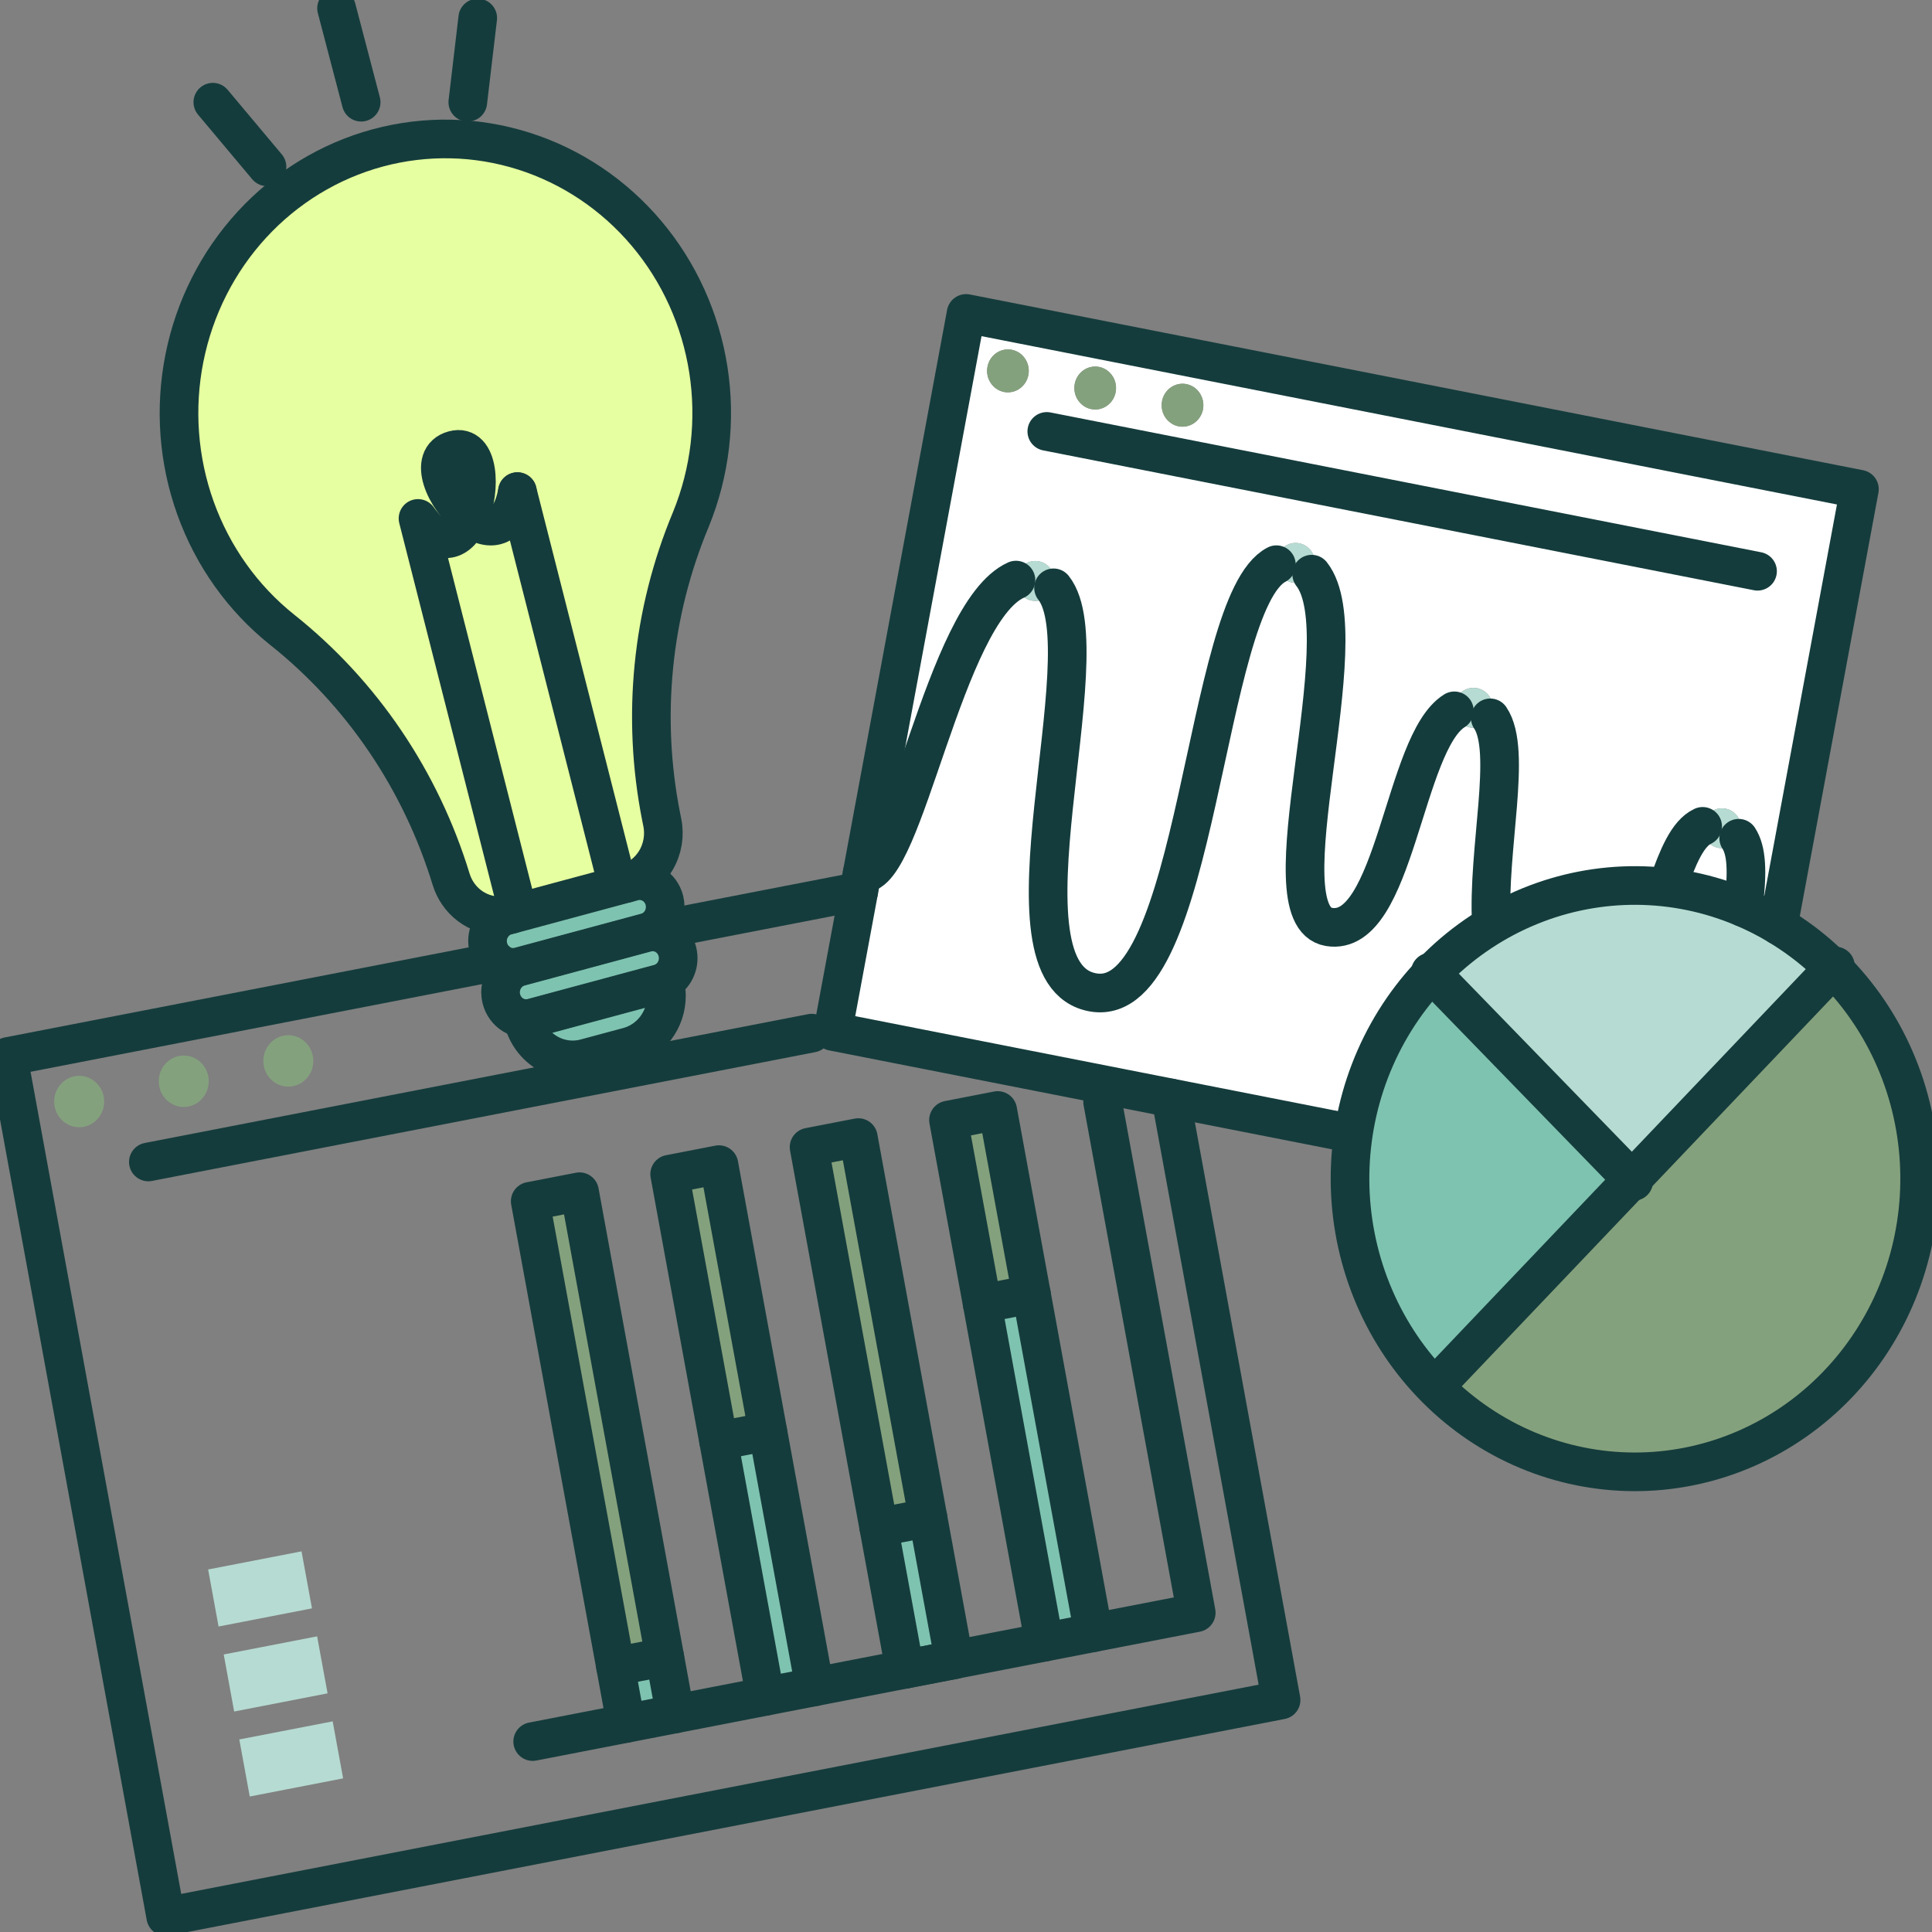 <svg width="100" height="100" viewBox="0 0 100 100" fill="none" xmlns="http://www.w3.org/2000/svg">
<rect x="0" y="0" width="100" height="100" fill="#808080" stroke="none"/>
<g clip-path="url(#clip0_15_1454)">
<path d="M96.243 25.321L92.051 47.901C91.464 47.548 90.855 47.238 90.226 46.974C90.48 45.057 90.388 43.992 89.994 43.388C90.051 43.288 90.091 43.178 90.112 43.064C90.162 42.795 90.105 42.516 89.956 42.29C89.806 42.063 89.575 41.907 89.314 41.856C89.052 41.805 88.781 41.862 88.561 42.017C88.341 42.171 88.19 42.408 88.14 42.678C88.135 42.709 88.13 42.741 88.126 42.772C87.349 43.131 86.84 44.355 86.327 45.824L86.317 45.931C83.156 45.543 79.957 46.209 77.191 47.831C76.978 43.951 78.293 38.859 77.132 37.154C77.191 37.054 77.232 36.944 77.252 36.828C77.28 36.68 77.275 36.528 77.24 36.382C77.204 36.236 77.138 36.1 77.046 35.983C76.954 35.866 76.838 35.772 76.706 35.706C76.575 35.64 76.431 35.604 76.285 35.601C76.138 35.599 75.993 35.629 75.86 35.69C75.726 35.751 75.607 35.841 75.511 35.955C75.414 36.068 75.344 36.202 75.303 36.346C75.262 36.491 75.253 36.643 75.275 36.792C72.643 38.417 72.214 48.547 68.787 47.977C65.337 47.402 70.45 32.976 67.89 29.718C67.968 29.601 68.022 29.469 68.046 29.329C68.071 29.196 68.07 29.059 68.043 28.926C68.016 28.794 67.964 28.667 67.891 28.555C67.817 28.443 67.722 28.347 67.612 28.272C67.501 28.198 67.378 28.146 67.249 28.121C67.12 28.096 66.986 28.096 66.857 28.124C66.728 28.151 66.606 28.205 66.497 28.281C66.388 28.357 66.294 28.455 66.222 28.568C66.15 28.681 66.1 28.808 66.075 28.942C66.057 29.036 66.052 29.132 66.061 29.228C62.264 31.204 62.054 52.312 56.582 51.367C51.209 50.44 57.158 33.738 54.526 30.425C54.545 30.373 54.56 30.319 54.57 30.264C54.595 30.131 54.594 29.994 54.567 29.86C54.541 29.727 54.489 29.601 54.415 29.489C54.34 29.377 54.245 29.28 54.135 29.206C54.025 29.131 53.902 29.08 53.772 29.054C53.643 29.029 53.509 29.03 53.38 29.058C53.251 29.085 53.128 29.138 53.02 29.215C52.91 29.291 52.817 29.389 52.744 29.502C52.672 29.616 52.622 29.743 52.597 29.876C52.588 29.925 52.583 29.975 52.581 30.025C48.858 31.708 46.797 45.5 44.624 45.202L50.005 16.223L96.243 25.321ZM62.267 21.183C62.307 20.967 62.284 20.744 62.201 20.541C62.118 20.339 61.978 20.166 61.8 20.045C61.621 19.924 61.412 19.861 61.198 19.863C60.985 19.864 60.776 19.931 60.6 20.055C60.423 20.178 60.286 20.353 60.206 20.556C60.125 20.76 60.106 20.984 60.149 21.199C60.192 21.414 60.296 21.612 60.449 21.766C60.601 21.92 60.794 22.025 61.004 22.066C61.285 22.12 61.575 22.058 61.812 21.892C62.049 21.727 62.212 21.472 62.267 21.183ZM57.748 20.292C57.788 20.076 57.765 19.853 57.682 19.651C57.599 19.448 57.459 19.276 57.281 19.155C57.102 19.034 56.893 18.97 56.68 18.972C56.466 18.974 56.258 19.04 56.081 19.164C55.904 19.287 55.767 19.462 55.687 19.666C55.606 19.87 55.587 20.093 55.63 20.309C55.673 20.524 55.778 20.721 55.93 20.875C56.082 21.03 56.275 21.134 56.485 21.175C56.766 21.231 57.057 21.169 57.294 21.003C57.531 20.838 57.694 20.582 57.748 20.292ZM53.23 19.404C53.27 19.189 53.247 18.965 53.164 18.763C53.08 18.561 52.941 18.389 52.762 18.268C52.584 18.147 52.375 18.084 52.161 18.086C51.948 18.087 51.74 18.154 51.563 18.278C51.387 18.401 51.25 18.576 51.169 18.78C51.09 18.983 51.07 19.207 51.113 19.422C51.156 19.637 51.261 19.834 51.413 19.988C51.565 20.143 51.758 20.247 51.967 20.288C52.249 20.343 52.54 20.28 52.776 20.115C53.013 19.949 53.176 19.694 53.23 19.404Z" fill="white"/>
<path d="M95.089 50.312C97.881 53.186 99.45 57.084 99.45 61.149C99.45 65.214 97.881 69.112 95.089 71.986C92.296 74.86 88.51 76.475 84.561 76.475C80.612 76.475 76.825 74.86 74.032 71.986L84.561 61.149L95.089 50.312Z" fill="#84A17D"/>
<path d="M95.089 50.312L84.561 61.148L74.032 50.311C76.112 48.173 78.758 46.716 81.639 46.122C84.521 45.528 87.509 45.824 90.227 46.972C90.855 47.237 91.465 47.547 92.051 47.9C93.161 48.565 94.182 49.376 95.089 50.312Z" fill="#B6DBD2"/>
<path d="M89.997 43.388C90.391 43.992 90.483 45.057 90.229 46.974C88.978 46.444 87.663 46.094 86.32 45.931L86.33 45.824C86.843 44.355 87.353 43.13 88.129 42.772C88.107 43.006 88.164 43.242 88.29 43.439C88.416 43.636 88.604 43.782 88.822 43.854C89.04 43.926 89.276 43.919 89.489 43.834C89.703 43.749 89.882 43.592 89.997 43.388L89.997 43.388Z" fill="white"/>
<path d="M89.316 41.856C89.578 41.907 89.809 42.063 89.958 42.29C90.108 42.516 90.164 42.795 90.114 43.064C90.094 43.179 90.054 43.288 89.996 43.388C89.749 43.034 89.378 42.792 88.962 42.71C88.685 42.63 88.39 42.652 88.128 42.772C88.131 42.741 88.137 42.709 88.142 42.678C88.167 42.544 88.217 42.417 88.289 42.304C88.361 42.19 88.454 42.092 88.564 42.016C88.672 41.94 88.795 41.886 88.924 41.859C89.054 41.831 89.187 41.831 89.316 41.856Z" fill="#B6DBD2"/>
<path d="M89.997 43.388C89.882 43.593 89.703 43.75 89.489 43.835C89.275 43.92 89.04 43.927 88.822 43.855C88.603 43.783 88.416 43.636 88.29 43.439C88.163 43.242 88.107 43.007 88.129 42.772C88.391 42.652 88.686 42.63 88.963 42.71C89.379 42.792 89.749 43.034 89.997 43.388Z" fill="#B6DBD2"/>
<path d="M84.561 61.148L74.032 71.985C72.649 70.562 71.552 68.873 70.803 67.013C70.055 65.154 69.669 63.161 69.669 61.148C69.669 59.135 70.055 57.142 70.803 55.283C71.552 53.423 72.649 51.734 74.032 50.311L84.561 61.148Z" fill="#7EC3B0"/>
<path d="M76.457 35.621C76.586 35.646 76.71 35.698 76.82 35.772C76.93 35.846 77.025 35.943 77.099 36.055C77.174 36.167 77.225 36.293 77.252 36.426C77.278 36.559 77.279 36.696 77.254 36.829C77.235 36.945 77.194 37.055 77.135 37.156C76.955 36.879 76.677 36.685 76.361 36.615C76.178 36.569 75.988 36.561 75.802 36.591C75.616 36.622 75.438 36.69 75.278 36.793C75.253 36.63 75.267 36.462 75.318 36.306C75.369 36.149 75.457 36.007 75.572 35.892C75.688 35.777 75.828 35.693 75.982 35.646C76.136 35.598 76.299 35.59 76.457 35.621Z" fill="#B6DBD2"/>
<path d="M77.135 37.156C78.296 38.858 76.979 43.951 77.193 47.831C75.268 48.962 73.612 50.52 72.345 52.392C71.079 54.264 70.233 56.403 69.871 58.654L60.599 56.83L43.103 53.388L44.45 46.136L44.624 45.204C46.797 45.501 48.858 31.71 52.586 30.027C52.576 30.273 52.651 30.515 52.799 30.709C52.947 30.903 53.157 31.036 53.392 31.084C53.627 31.133 53.87 31.093 54.079 30.973C54.288 30.852 54.449 30.659 54.531 30.428C57.163 33.741 51.214 50.443 56.587 51.37C62.06 52.314 62.268 31.207 66.066 29.231C66.085 29.442 66.166 29.642 66.3 29.804C66.433 29.965 66.612 30.081 66.811 30.135C67.01 30.188 67.221 30.177 67.414 30.103C67.607 30.029 67.773 29.895 67.89 29.721C70.45 32.979 65.336 47.405 68.787 47.98C72.214 48.549 72.644 38.419 75.276 36.794C75.307 37.005 75.401 37.201 75.545 37.355C75.689 37.509 75.876 37.612 76.08 37.652C76.283 37.692 76.494 37.666 76.683 37.577C76.871 37.488 77.028 37.342 77.132 37.157L77.135 37.156Z" fill="white"/>
<path d="M76.362 36.615C76.677 36.685 76.955 36.879 77.135 37.156C77.031 37.34 76.874 37.487 76.685 37.575C76.496 37.664 76.285 37.69 76.082 37.651C75.878 37.611 75.691 37.507 75.548 37.353C75.403 37.2 75.309 37.004 75.278 36.793C75.438 36.69 75.617 36.622 75.802 36.591C75.988 36.561 76.178 36.569 76.362 36.615Z" fill="#B6DBD2"/>
<path d="M67.253 28.121C67.514 28.173 67.746 28.329 67.895 28.556C68.045 28.783 68.101 29.061 68.051 29.33C68.026 29.47 67.972 29.602 67.893 29.719C67.646 29.396 67.294 29.178 66.902 29.106C66.617 29.048 66.322 29.091 66.064 29.229C66.055 29.133 66.06 29.037 66.078 28.942C66.102 28.809 66.152 28.682 66.225 28.568C66.297 28.455 66.391 28.357 66.5 28.281C66.609 28.204 66.732 28.151 66.861 28.124C66.99 28.096 67.123 28.096 67.253 28.121Z" fill="#B6DBD2"/>
<path d="M67.892 29.719C67.775 29.894 67.609 30.027 67.416 30.101C67.223 30.175 67.012 30.186 66.813 30.133C66.614 30.079 66.435 29.964 66.302 29.802C66.168 29.64 66.087 29.44 66.068 29.229C66.326 29.091 66.622 29.048 66.906 29.106C67.297 29.179 67.647 29.398 67.892 29.719Z" fill="#B6DBD2"/>
<path d="M61.409 19.88C61.619 19.922 61.813 20.026 61.965 20.18C62.118 20.335 62.222 20.532 62.266 20.748C62.309 20.963 62.29 21.187 62.209 21.391C62.129 21.595 61.992 21.77 61.815 21.894C61.638 22.018 61.429 22.084 61.216 22.086C61.002 22.088 60.792 22.024 60.614 21.903C60.435 21.782 60.295 21.609 60.212 21.407C60.128 21.204 60.106 20.98 60.146 20.764C60.2 20.475 60.364 20.22 60.6 20.054C60.837 19.889 61.128 19.826 61.409 19.88Z" fill="#84A17D"/>
<path d="M56.889 18.992C57.1 19.033 57.293 19.137 57.445 19.292C57.597 19.446 57.702 19.643 57.745 19.858C57.788 20.074 57.769 20.297 57.688 20.501C57.608 20.705 57.471 20.88 57.294 21.003C57.118 21.127 56.909 21.194 56.695 21.195C56.482 21.197 56.273 21.134 56.094 21.013C55.916 20.892 55.776 20.719 55.693 20.517C55.61 20.314 55.587 20.091 55.627 19.875C55.681 19.585 55.844 19.33 56.081 19.164C56.317 18.999 56.608 18.937 56.889 18.992Z" fill="#84A17D"/>
<path d="M53.386 66.983L56.597 84.507L54.047 85.002L50.836 67.479L53.386 66.983Z" fill="#7EC3B0"/>
<path d="M53.777 29.055C54.038 29.107 54.27 29.263 54.419 29.49C54.569 29.716 54.625 29.995 54.575 30.265C54.565 30.319 54.55 30.373 54.531 30.425C54.304 30.13 53.975 29.935 53.613 29.879C53.264 29.823 52.907 29.874 52.586 30.025C52.588 29.975 52.593 29.925 52.602 29.876C52.652 29.607 52.804 29.369 53.024 29.215C53.245 29.061 53.515 29.003 53.777 29.055Z" fill="#B6DBD2"/>
<path d="M53.613 29.88C53.975 29.935 54.304 30.131 54.531 30.426C54.448 30.657 54.288 30.851 54.079 30.971C53.87 31.091 53.626 31.131 53.392 31.083C53.157 31.034 52.946 30.901 52.799 30.707C52.651 30.513 52.575 30.271 52.586 30.025C52.907 29.875 53.264 29.824 53.613 29.88Z" fill="#B6DBD2"/>
<path d="M51.645 57.484L49.095 57.979L50.837 67.483L53.387 66.988L51.645 57.484Z" fill="#84A17D"/>
<path d="M52.372 18.104C52.582 18.145 52.776 18.249 52.928 18.403C53.08 18.558 53.184 18.755 53.228 18.97C53.271 19.186 53.251 19.409 53.171 19.613C53.091 19.817 52.954 19.991 52.777 20.115C52.6 20.239 52.392 20.305 52.178 20.307C51.965 20.309 51.755 20.245 51.577 20.124C51.398 20.004 51.259 19.831 51.176 19.628C51.092 19.426 51.069 19.203 51.11 18.987C51.163 18.697 51.327 18.442 51.564 18.277C51.8 18.111 52.091 18.049 52.372 18.104Z" fill="#84A17D"/>
<path d="M48.033 78.558L49.38 85.907V85.909L46.831 86.403L45.483 79.052L48.033 78.558Z" fill="#7EC3B0"/>
<path d="M44.431 58.884L41.88 59.379L45.487 79.055L48.037 78.56L44.431 58.884Z" fill="#84A17D"/>
<path d="M39.742 74.085L42.165 87.309L39.615 87.804L37.191 74.58L39.74 74.085H39.742Z" fill="#7EC3B0"/>
<path d="M37.212 60.281L39.742 74.085H39.74L37.191 74.581L34.661 60.776L37.212 60.281Z" fill="#84A17D"/>
<path d="M36.389 17.788C37.163 20.805 36.943 24 35.764 26.873C33.734 31.73 33.198 37.108 34.226 42.288L34.281 42.56C34.419 43.235 34.302 43.938 33.953 44.526C33.604 45.115 33.05 45.544 32.404 45.725L31.972 45.841L31.967 45.822L26.78 25.447C26.404 27.528 25.262 27.517 24.294 26.785C24.926 25.316 24.797 22.94 23.484 23.294C22.084 23.669 23.04 25.834 24.294 26.785C23.803 27.931 22.848 28.525 21.636 26.834L26.822 47.212L26.827 47.23L26.492 47.321C26.283 47.374 26.068 47.401 25.853 47.402C25.294 47.401 24.751 47.216 24.301 46.876C23.851 46.535 23.518 46.055 23.351 45.507C21.784 40.383 18.729 35.875 14.597 32.591C12.867 31.208 11.481 29.421 10.556 27.377C9.63 25.332 9.191 23.091 9.275 20.837C9.359 18.583 9.964 16.383 11.039 14.418C12.115 12.453 13.629 10.78 15.458 9.538C17.287 8.295 19.377 7.52 21.555 7.275C23.733 7.03 25.936 7.323 27.982 8.129C30.029 8.936 31.858 10.233 33.321 11.912C34.782 13.592 35.834 15.607 36.389 17.788Z" fill="#E6FFA0"/>
<path d="M35.059 49.252C35.104 49.424 35.115 49.604 35.091 49.781C35.068 49.958 35.011 50.129 34.923 50.283C34.836 50.437 34.719 50.572 34.581 50.68C34.443 50.788 34.285 50.866 34.117 50.911L27.564 52.677C27.396 52.722 27.221 52.733 27.049 52.709C26.878 52.684 26.712 52.625 26.562 52.535C26.413 52.445 26.282 52.325 26.177 52.182C26.072 52.04 25.996 51.878 25.952 51.705C25.923 51.593 25.908 51.477 25.908 51.361C25.909 51.06 26.006 50.768 26.184 50.53C26.363 50.292 26.612 50.122 26.895 50.045L33.447 48.279C33.733 48.203 34.036 48.226 34.308 48.346C34.492 48.429 34.655 48.553 34.785 48.71C34.915 48.867 35.009 49.052 35.059 49.252Z" fill="#7EC3B0"/>
<path d="M34.408 85.76L31.858 86.255L32.399 89.208L34.949 88.713L34.408 85.76Z" fill="#7EC3B0"/>
<path d="M34.409 50.855C34.466 51.08 34.495 51.312 34.495 51.545C34.495 52.146 34.3 52.73 33.944 53.206C33.587 53.681 33.087 54.022 32.522 54.174L30.311 54.769C29.975 54.86 29.626 54.882 29.282 54.834C28.938 54.785 28.607 54.667 28.307 54.487C28.007 54.306 27.745 54.067 27.536 53.782C27.326 53.497 27.173 53.173 27.085 52.827L34.409 50.855Z" fill="#7EC3B0"/>
<path d="M29.996 61.683L34.407 85.758L31.858 86.254L27.444 62.178L29.996 61.683Z" fill="#84A17D"/>
<path d="M34.387 46.598C34.414 46.711 34.429 46.827 34.429 46.943C34.429 47.244 34.332 47.536 34.154 47.775C33.975 48.013 33.725 48.183 33.442 48.26L26.89 50.026C26.691 50.08 26.481 50.085 26.279 50.04C26.078 49.996 25.889 49.903 25.729 49.768C25.575 49.64 25.451 49.478 25.366 49.295C25.281 49.112 25.236 48.911 25.235 48.708C25.236 48.407 25.333 48.115 25.511 47.877C25.69 47.639 25.94 47.469 26.222 47.393L26.494 47.32L26.828 47.23L31.972 45.844L32.404 45.728L32.774 45.628C33.113 45.537 33.473 45.588 33.775 45.77C34.077 45.952 34.297 46.25 34.387 46.598Z" fill="#7EC3B0"/>
<path d="M31.965 45.824L31.971 45.844L26.826 47.23L26.821 47.212L21.636 26.834C22.848 28.525 23.803 27.931 24.294 26.784C25.261 27.517 26.403 27.528 26.78 25.446L31.965 45.824Z" fill="#E6FFA0"/>
<path d="M23.483 23.294C24.796 22.94 24.925 25.316 24.294 26.784C23.04 25.834 22.083 23.671 23.483 23.294Z" fill="#84A17D"/>
<path d="M17.219 89.097L17.76 92.048L12.927 92.987L12.386 90.034L17.219 89.097Z" fill="#B6DBD2"/>
<path d="M16.414 84.697L16.955 87.648L12.12 88.588L11.58 85.635L16.414 84.697Z" fill="#B6DBD2"/>
<path d="M16.194 54.669C16.241 54.927 16.212 55.194 16.112 55.436C16.012 55.678 15.844 55.883 15.63 56.027C15.416 56.171 15.165 56.246 14.91 56.243C14.654 56.24 14.405 56.16 14.194 56.012C13.983 55.863 13.82 55.654 13.724 55.41C13.629 55.166 13.606 54.898 13.658 54.641C13.71 54.383 13.836 54.148 14.018 53.964C14.2 53.779 14.431 53.655 14.682 53.606C14.85 53.573 15.021 53.575 15.188 53.611C15.354 53.647 15.512 53.716 15.652 53.815C15.793 53.913 15.913 54.039 16.006 54.186C16.099 54.333 16.163 54.496 16.194 54.669Z" fill="#84A17D"/>
<path d="M15.607 80.298L16.148 83.249L11.313 84.188L10.773 81.236L15.607 80.298Z" fill="#B6DBD2"/>
<path d="M10.781 55.718C10.828 55.977 10.8 56.244 10.7 56.486C10.6 56.728 10.432 56.934 10.219 57.078C10.005 57.222 9.754 57.298 9.499 57.295C9.243 57.293 8.994 57.212 8.783 57.064C8.572 56.916 8.408 56.707 8.312 56.463C8.217 56.219 8.193 55.951 8.245 55.694C8.298 55.436 8.423 55.2 8.605 55.016C8.787 54.831 9.018 54.707 9.27 54.658C9.436 54.625 9.608 54.627 9.774 54.663C9.941 54.698 10.098 54.767 10.239 54.866C10.379 54.964 10.499 55.09 10.592 55.236C10.685 55.383 10.749 55.547 10.781 55.718Z" fill="#84A17D"/>
<path d="M5.369 56.77C5.416 57.029 5.387 57.296 5.287 57.538C5.186 57.779 5.019 57.985 4.805 58.129C4.591 58.273 4.34 58.348 4.085 58.345C3.829 58.343 3.58 58.262 3.369 58.113C3.158 57.965 2.995 57.756 2.899 57.512C2.804 57.268 2.781 57 2.833 56.743C2.885 56.485 3.01 56.249 3.193 56.065C3.375 55.881 3.606 55.757 3.857 55.708C4.024 55.675 4.196 55.676 4.363 55.712C4.529 55.748 4.687 55.818 4.827 55.916C4.968 56.015 5.088 56.141 5.181 56.288C5.274 56.434 5.338 56.598 5.369 56.77Z" fill="#84A17D"/>
<path d="M32.403 45.728C33.049 45.546 33.603 45.117 33.951 44.529C34.3 43.94 34.417 43.237 34.279 42.563L34.224 42.29C33.196 37.111 33.733 31.732 35.763 26.876C36.759 24.434 37.071 21.755 36.665 19.14C36.258 16.525 35.149 14.079 33.462 12.079C31.776 10.08 29.579 8.606 27.121 7.824C24.663 7.042 22.042 6.984 19.553 7.656C17.065 8.328 14.808 9.703 13.04 11.626C11.271 13.549 10.06 15.943 9.545 18.538C9.029 21.132 9.229 23.823 10.122 26.307C11.015 28.791 12.565 30.967 14.598 32.591C18.728 35.875 21.782 40.383 23.349 45.507C23.516 46.055 23.849 46.535 24.298 46.876C24.748 47.216 25.292 47.4 25.85 47.402C26.066 47.401 26.281 47.374 26.49 47.32" stroke="#153C3C" stroke-width="2" stroke-linecap="round" stroke-linejoin="round"/>
<path d="M25.727 49.77C25.574 49.641 25.45 49.48 25.364 49.296C25.279 49.113 25.235 48.912 25.234 48.709C25.234 48.408 25.331 48.116 25.51 47.879C25.688 47.641 25.938 47.47 26.221 47.394L26.492 47.322L26.827 47.231L31.971 45.845L32.403 45.729L32.773 45.629C32.941 45.584 33.115 45.572 33.288 45.597C33.46 45.621 33.626 45.68 33.776 45.77C33.926 45.86 34.057 45.979 34.162 46.122C34.267 46.264 34.344 46.426 34.388 46.599C34.416 46.712 34.43 46.828 34.43 46.944C34.431 47.245 34.334 47.537 34.155 47.776C33.977 48.014 33.727 48.185 33.444 48.261L26.89 50.026C26.691 50.08 26.481 50.085 26.28 50.04C26.078 49.996 25.889 49.903 25.729 49.768" stroke="#153C3C" stroke-width="2" stroke-linecap="round" stroke-linejoin="round"/>
<path d="M26.781 25.446L31.966 45.824" stroke="#153C3C" stroke-width="2" stroke-linecap="round" stroke-linejoin="round"/>
<path d="M24.294 26.784C25.262 27.517 26.404 27.528 26.781 25.446" stroke="#153C3C" stroke-width="2" stroke-linecap="round" stroke-linejoin="round"/>
<path d="M24.294 26.784C24.925 25.316 24.796 22.94 23.483 23.294C22.083 23.671 23.04 25.834 24.294 26.784Z" stroke="#153C3C" stroke-width="2" stroke-linecap="round" stroke-linejoin="round"/>
<path d="M26.821 47.211L21.636 26.834C22.848 28.525 23.803 27.931 24.294 26.784" stroke="#153C3C" stroke-width="2" stroke-linecap="round" stroke-linejoin="round"/>
<path d="M34.308 48.346C34.56 48.459 34.772 48.65 34.914 48.893C35.055 49.135 35.12 49.417 35.099 49.699C35.078 49.981 34.972 50.249 34.796 50.467C34.62 50.684 34.382 50.839 34.117 50.911L27.564 52.677C27.396 52.722 27.221 52.733 27.049 52.709C26.878 52.684 26.712 52.625 26.562 52.535C26.413 52.445 26.282 52.325 26.177 52.182C26.072 52.04 25.996 51.878 25.952 51.705C25.923 51.593 25.908 51.477 25.908 51.361C25.909 51.06 26.006 50.768 26.184 50.53C26.363 50.292 26.612 50.122 26.895 50.045L33.447 48.279C33.733 48.203 34.036 48.226 34.308 48.346Z" stroke="#153C3C" stroke-width="2" stroke-linecap="round" stroke-linejoin="round"/>
<path d="M32.522 54.175L30.311 54.77C29.975 54.861 29.626 54.882 29.282 54.834C28.938 54.785 28.607 54.668 28.307 54.487C28.007 54.307 27.745 54.067 27.536 53.783C27.326 53.498 27.173 53.173 27.085 52.828L34.409 50.855C34.466 51.08 34.495 51.312 34.495 51.545C34.495 52.147 34.301 52.73 33.944 53.206C33.587 53.682 33.087 54.022 32.522 54.175Z" stroke="#153C3C" stroke-width="2" stroke-linecap="round" stroke-linejoin="round"/>
<path d="M92.05 47.903C95.351 49.885 97.775 53.11 98.81 56.897C99.845 60.684 99.411 64.737 97.599 68.2C95.788 71.664 92.74 74.268 89.099 75.464C85.459 76.66 81.509 76.353 78.083 74.609C74.658 72.865 72.024 69.82 70.737 66.116C69.451 62.412 69.611 58.338 71.186 54.754C72.761 51.17 75.627 48.355 79.179 46.904C82.731 45.452 86.692 45.477 90.227 46.974C90.855 47.239 91.464 47.548 92.05 47.901" stroke="#153C3C" stroke-width="2" stroke-linecap="round" stroke-linejoin="round"/>
<path d="M34.233 48.118L34.266 48.111L44.45 46.134" stroke="#153C3C" stroke-width="2" stroke-linecap="round" stroke-linejoin="round"/>
<path d="M60.599 56.828L66.309 87.991L8.578 99.202L0.42 54.683L25.727 49.768H25.729" stroke="#153C3C" stroke-width="2" stroke-linecap="round" stroke-linejoin="round"/>
<path d="M7.679 60.143L42.014 53.475" stroke="#153C3C" stroke-width="2" stroke-linecap="round" stroke-linejoin="round"/>
<path d="M69.871 58.652L60.599 56.828L43.103 53.386L44.45 46.134L44.624 45.202L50.005 16.223L96.244 25.321L92.051 47.901V47.902" stroke="#153C3C" stroke-width="2" stroke-linecap="round" stroke-linejoin="round"/>
<path d="M54.182 22.33L90.97 29.568" stroke="#153C3C" stroke-width="2" stroke-linecap="round" stroke-linejoin="round"/>
<path d="M89.996 43.388C90.391 43.993 90.482 45.057 90.228 46.974" stroke="#153C3C" stroke-width="2" stroke-linecap="round" stroke-linejoin="round"/>
<path d="M86.33 45.824C86.843 44.355 87.352 43.131 88.128 42.772" stroke="#153C3C" stroke-width="2" stroke-linecap="round" stroke-linejoin="round"/>
<path d="M77.135 37.156C78.296 38.858 76.978 43.951 77.193 47.832" stroke="#153C3C" stroke-width="2" stroke-linecap="round" stroke-linejoin="round"/>
<path d="M67.892 29.719C70.453 32.977 65.338 47.403 68.789 47.978C72.216 48.548 72.646 38.418 75.278 36.793" stroke="#153C3C" stroke-width="2" stroke-linecap="round" stroke-linejoin="round"/>
<path d="M54.531 30.426C57.163 33.739 51.214 50.441 56.587 51.368C62.06 52.313 62.268 31.206 66.066 29.229" stroke="#153C3C" stroke-width="2" stroke-linecap="round" stroke-linejoin="round"/>
<path d="M44.624 45.202C46.797 45.499 48.858 31.708 52.586 30.025" stroke="#153C3C" stroke-width="2" stroke-linecap="round" stroke-linejoin="round"/>
<path d="M56.598 84.507L61.917 83.474L57.07 57.026" stroke="#153C3C" stroke-width="2" stroke-linecap="round" stroke-linejoin="round"/>
<path d="M49.381 85.907L54.047 85.002" stroke="#153C3C" stroke-width="2" stroke-linecap="round" stroke-linejoin="round"/>
<path d="M46.831 86.402L49.381 85.909" stroke="#153C3C" stroke-width="2" stroke-linecap="round" stroke-linejoin="round"/>
<path d="M42.165 87.309L46.831 86.404" stroke="#153C3C" stroke-width="2" stroke-linecap="round" stroke-linejoin="round"/>
<path d="M34.948 88.711L39.615 87.804" stroke="#153C3C" stroke-width="2" stroke-linecap="round" stroke-linejoin="round"/>
<path d="M27.572 90.143L32.399 89.206" stroke="#153C3C" stroke-width="2" stroke-linecap="round" stroke-linejoin="round"/>
<path d="M34.948 88.711L32.399 89.206L31.858 86.254L27.444 62.178L29.996 61.683L34.407 85.758L34.948 88.711Z" stroke="#153C3C" stroke-width="2" stroke-linecap="round" stroke-linejoin="round"/>
<path d="M42.165 87.309L39.615 87.804L37.191 74.581L34.661 60.776L37.212 60.281L39.742 74.085L42.165 87.309Z" stroke="#153C3C" stroke-width="2" stroke-linecap="round" stroke-linejoin="round"/>
<path d="M49.381 85.909L46.831 86.404V86.402L45.483 79.052L41.877 59.376L44.427 58.881L48.033 78.558L49.381 85.907V85.909Z" stroke="#153C3C" stroke-width="2" stroke-linecap="round" stroke-linejoin="round"/>
<path d="M56.597 84.507L54.047 85.002L50.837 67.478L49.094 57.974L51.643 57.479L53.386 66.983L56.597 84.507Z" stroke="#153C3C" stroke-width="2" stroke-linecap="round" stroke-linejoin="round"/>
<path d="M31.858 86.254L34.407 85.759" stroke="#153C3C" stroke-width="2" stroke-linecap="round" stroke-linejoin="round"/>
<path d="M37.191 74.58L39.74 74.085" stroke="#153C3C" stroke-width="2" stroke-linecap="round" stroke-linejoin="round"/>
<path d="M45.483 79.052L48.033 78.558" stroke="#153C3C" stroke-width="2" stroke-linecap="round" stroke-linejoin="round"/>
<path d="M50.836 67.479L53.386 66.983" stroke="#153C3C" stroke-width="2" stroke-linecap="round" stroke-linejoin="round"/>
<path d="M95 50L85 60.5L75 71" stroke="#153C3C" stroke-width="2" stroke-linecap="round" stroke-linejoin="round"/>
<path d="M74.034 50.312L84.561 61.148" stroke="#153C3C" stroke-width="2" stroke-linecap="round" stroke-linejoin="round"/>
<path d="M18.694 5.29L17.42 0.429" stroke="#153C3C" stroke-width="2" stroke-linecap="round" stroke-linejoin="round"/>
<path d="M24.213 5.29L24.728 0.932" stroke="#153C3C" stroke-width="2" stroke-linecap="round" stroke-linejoin="round"/>
<path d="M13.82 8.634L11.016 5.29" stroke="#153C3C" stroke-width="2" stroke-linecap="round" stroke-linejoin="round"/>
</g>
<defs>
<clipPath id="clip0_15_1454">
<rect width="100" height="100" fill="white"/>
</clipPath>
</defs>
</svg>
